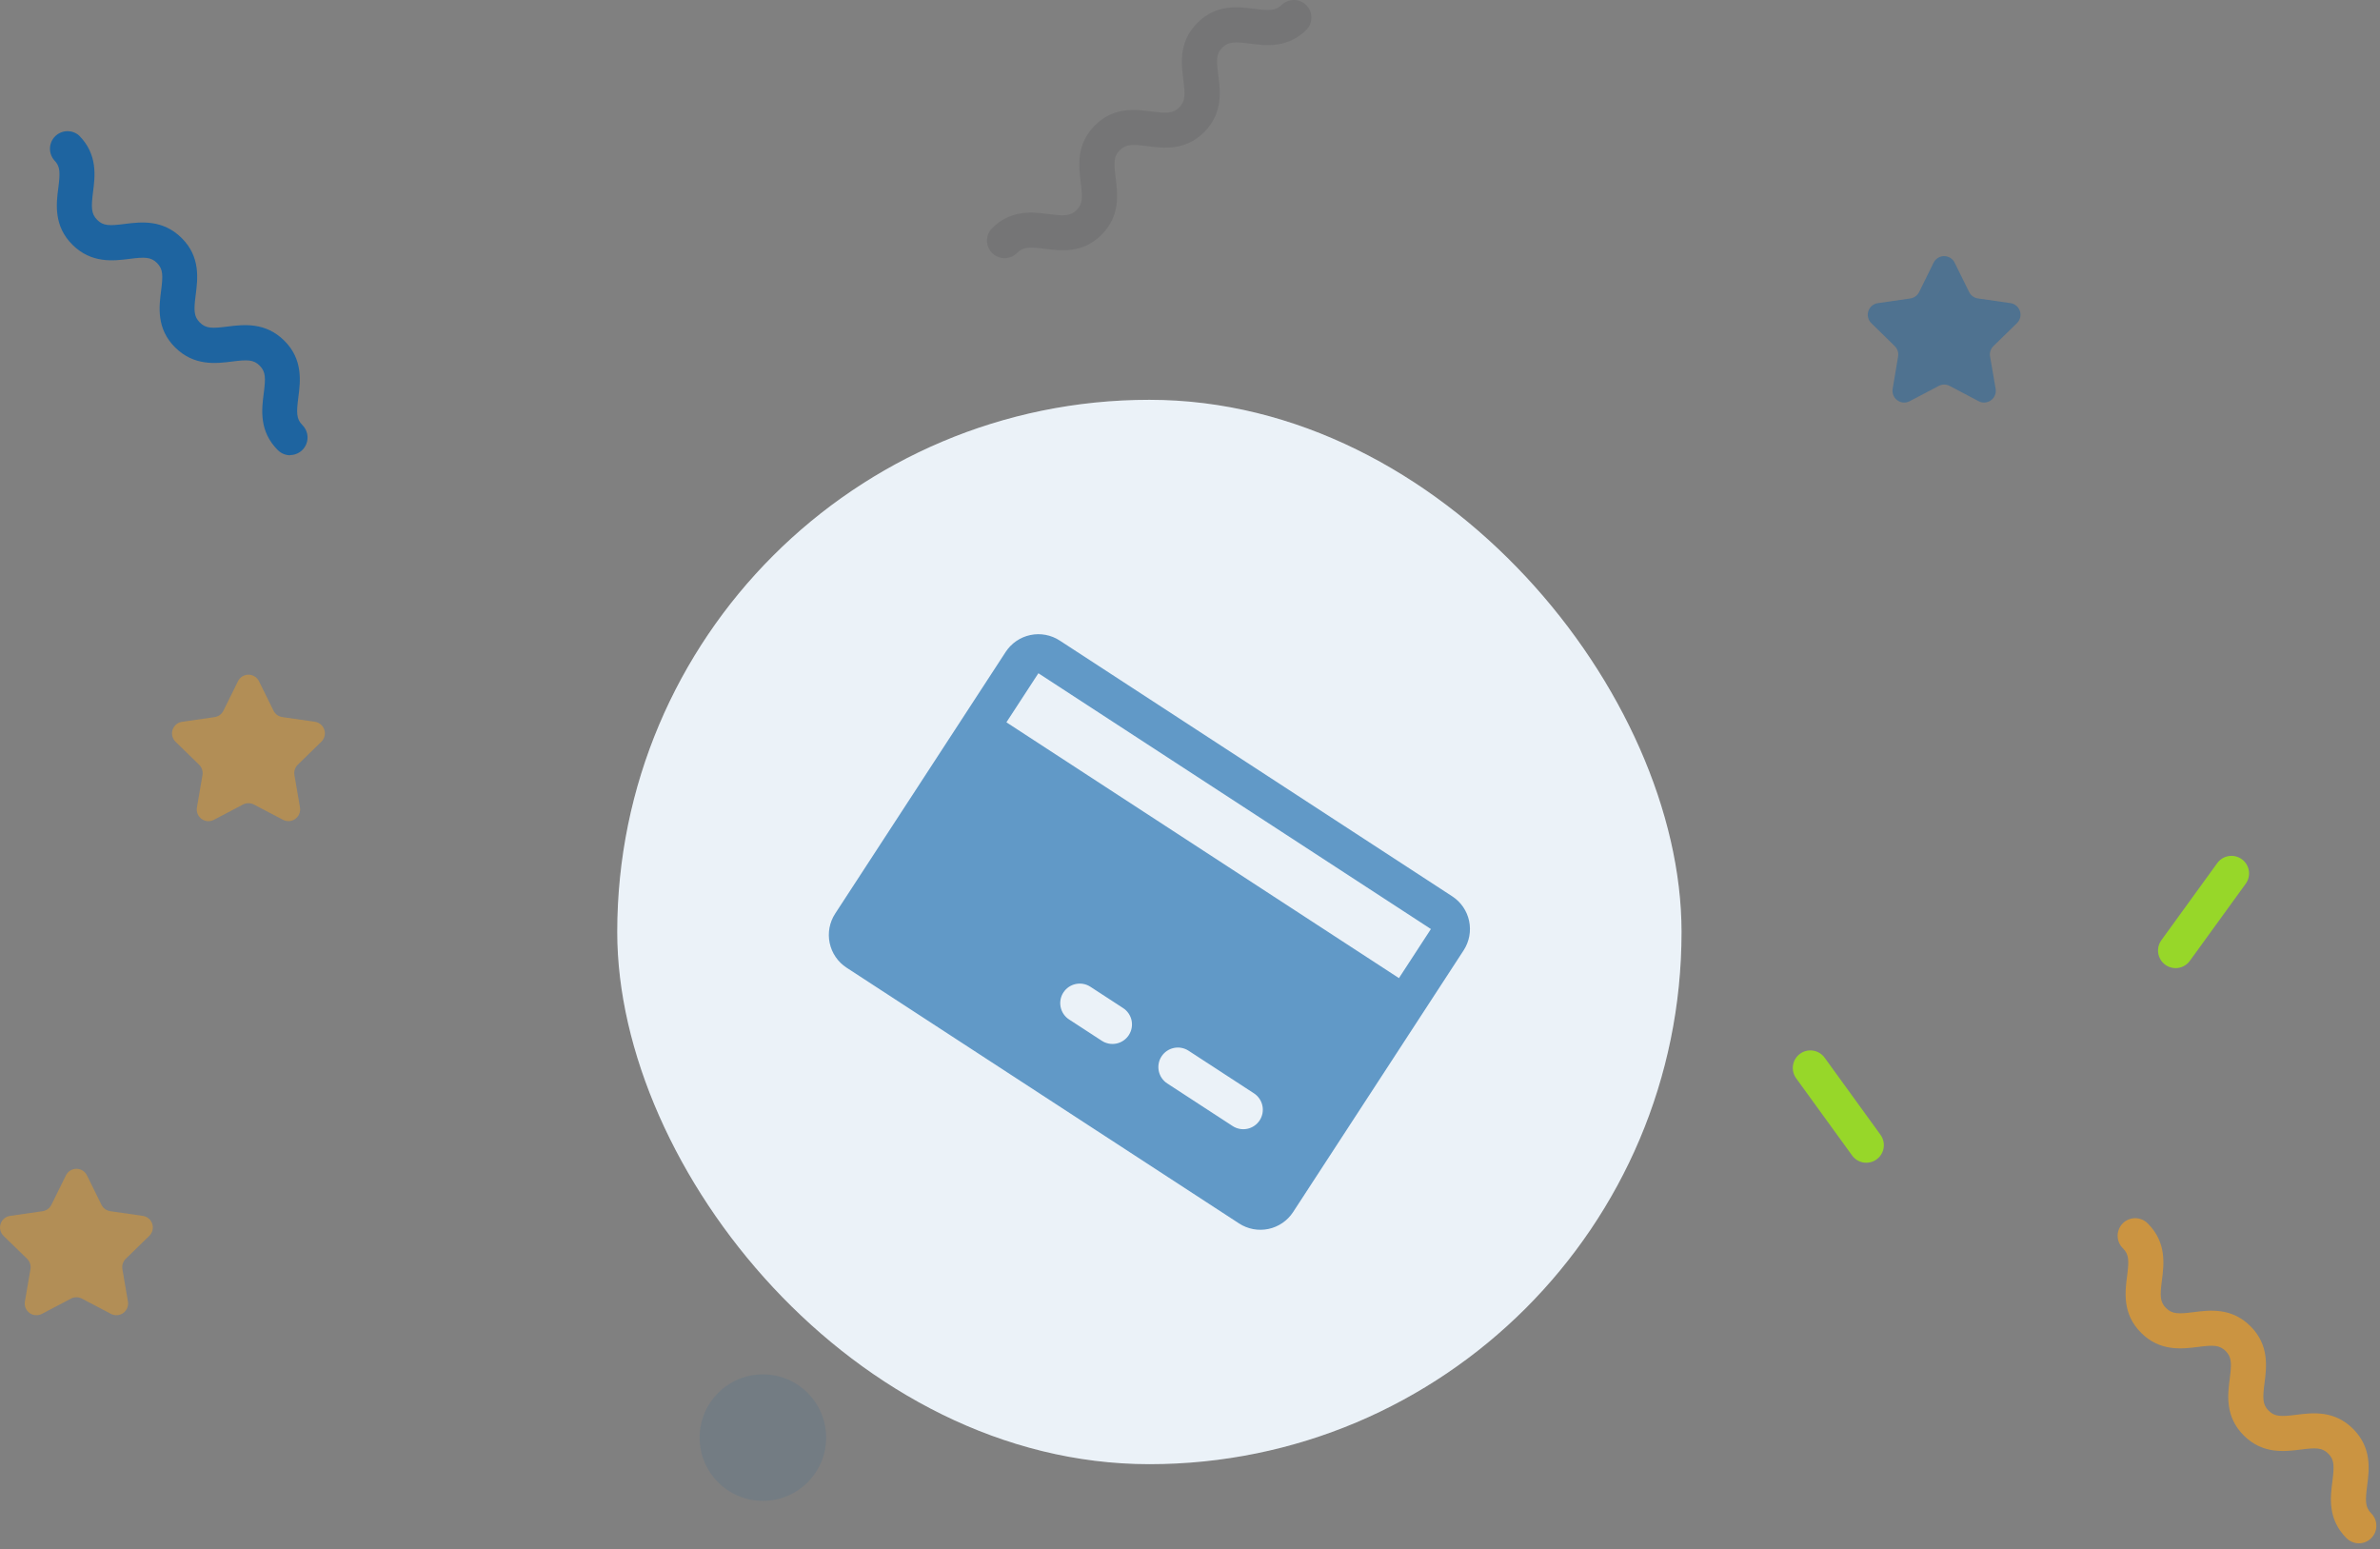 <svg width="381" height="248" viewBox="0 0 381 248" fill="none" xmlns="http://www.w3.org/2000/svg">
<rect x="0" y="0" width="381" height="248" fill="#808080" stroke="none"/>
<path d="M46.462 72.874C46.093 72.875 45.727 72.803 45.386 72.662C45.045 72.521 44.735 72.314 44.474 72.053C41.444 69.023 41.887 65.51 42.224 62.948C42.532 60.526 42.554 59.517 41.568 58.527C40.582 57.537 39.569 57.563 37.147 57.871C34.582 58.197 31.072 58.621 28.042 55.621C25.012 52.621 25.458 49.081 25.792 46.52C26.099 44.093 26.122 43.084 25.136 42.098C24.149 41.112 23.137 41.135 20.714 41.442C18.153 41.768 14.639 42.192 11.609 39.192C8.579 36.192 8.992 32.63 9.337 30.068C9.644 27.646 9.667 26.637 8.681 25.647C8.219 25.11 7.976 24.419 8.002 23.711C8.027 23.003 8.319 22.331 8.819 21.828C9.319 21.326 9.99 21.031 10.697 21.002C11.405 20.973 12.098 21.212 12.637 21.672C15.667 24.702 15.224 28.212 14.887 30.773C14.587 33.2 14.587 34.208 15.554 35.194C16.522 36.181 17.549 36.158 19.972 35.847C22.537 35.521 26.047 35.097 29.077 38.097C32.107 41.097 31.661 44.637 31.327 47.198C31.019 49.621 30.997 50.63 31.983 51.62C32.969 52.609 33.978 52.583 36.401 52.276C38.966 51.95 42.476 51.526 45.506 54.526C48.536 57.526 48.093 61.066 47.756 63.627C47.448 66.053 47.426 67.062 48.412 68.048C48.805 68.442 49.072 68.942 49.181 69.488C49.289 70.033 49.233 70.598 49.02 71.112C48.808 71.625 48.448 72.064 47.986 72.374C47.524 72.683 46.98 72.848 46.424 72.848L46.462 72.874Z" fill="#065DA7" fill-opacity="0.8"/>
<path d="M122.125 240.25C127.717 240.25 132.25 235.717 132.25 230.125C132.25 224.533 127.717 220 122.125 220C116.533 220 112 224.533 112 230.125C112 235.717 116.533 240.25 122.125 240.25Z" fill="#065DA7" fill-opacity="0.1"/>
<path d="M377.618 247.041C377.249 247.042 376.883 246.97 376.542 246.828C376.201 246.687 375.891 246.479 375.631 246.216C372.601 243.186 373.043 239.676 373.381 237.111C373.688 234.689 373.711 233.68 372.725 232.694C371.738 231.708 370.726 231.73 368.303 232.038C365.742 232.36 362.228 232.806 359.198 229.788C356.168 226.769 356.615 223.248 356.948 220.683C357.256 218.26 357.278 217.251 356.292 216.265C355.306 215.279 354.293 215.301 351.871 215.609C349.31 215.931 345.796 216.378 342.766 213.359C339.736 210.34 340.182 206.819 340.516 204.254C340.823 201.831 340.846 200.823 339.86 199.836C339.591 199.577 339.376 199.267 339.229 198.924C339.081 198.581 339.004 198.212 339 197.838C338.997 197.465 339.068 197.094 339.209 196.749C339.35 196.403 339.559 196.089 339.823 195.825C340.087 195.561 340.401 195.352 340.746 195.21C341.092 195.068 341.462 194.997 341.836 195C342.209 195.003 342.578 195.081 342.921 195.228C343.265 195.375 343.575 195.589 343.835 195.858C346.865 198.888 346.422 202.398 346.085 204.963C345.777 207.385 345.755 208.394 346.741 209.38C347.727 210.366 348.736 210.348 351.158 210.04C353.723 209.714 357.233 209.268 360.263 212.29C363.293 215.313 362.847 218.83 362.513 221.395C362.206 223.818 362.183 224.826 363.17 225.813C364.156 226.799 365.165 226.776 367.591 226.473C370.152 226.146 373.662 225.7 376.692 228.723C379.722 231.745 379.28 235.263 378.942 237.828C378.635 240.25 378.612 241.259 379.598 242.249C379.991 242.642 380.259 243.143 380.367 243.688C380.475 244.234 380.42 244.799 380.207 245.312C379.994 245.826 379.634 246.265 379.172 246.574C378.71 246.883 378.167 247.048 377.611 247.049L377.618 247.041Z" fill="#FEA218" fill-opacity="0.6"/>
<path d="M41.457 109.042L43.785 113.76C43.92 114.032 44.119 114.267 44.364 114.446C44.61 114.624 44.895 114.74 45.196 114.784L50.404 115.534C50.751 115.584 51.076 115.73 51.343 115.956C51.611 116.181 51.81 116.477 51.918 116.81C52.026 117.143 52.039 117.499 51.955 117.839C51.871 118.179 51.694 118.488 51.443 118.732L47.674 122.404C47.456 122.616 47.293 122.878 47.199 123.168C47.105 123.457 47.083 123.765 47.134 124.065L48.023 129.247C48.083 129.592 48.045 129.947 47.913 130.271C47.782 130.596 47.562 130.877 47.279 131.083C46.996 131.289 46.661 131.412 46.312 131.437C45.963 131.463 45.614 131.39 45.304 131.227L40.643 128.786C40.374 128.645 40.075 128.571 39.771 128.571C39.467 128.571 39.168 128.645 38.899 128.786L34.242 131.235C33.932 131.398 33.583 131.47 33.234 131.445C32.885 131.419 32.55 131.296 32.267 131.09C31.984 130.884 31.764 130.603 31.633 130.279C31.501 129.954 31.463 129.6 31.523 129.255L32.412 124.072C32.463 123.772 32.441 123.464 32.347 123.175C32.253 122.886 32.09 122.623 31.872 122.411L28.103 118.74C27.852 118.496 27.675 118.186 27.591 117.847C27.507 117.507 27.52 117.15 27.628 116.818C27.736 116.485 27.935 116.189 28.203 115.963C28.47 115.738 28.796 115.591 29.142 115.541L34.35 114.791C34.653 114.748 34.94 114.631 35.187 114.451C35.434 114.272 35.634 114.034 35.768 113.76L38.097 109.042C38.252 108.729 38.491 108.466 38.788 108.282C39.085 108.098 39.428 108 39.777 108C40.126 108 40.468 108.098 40.765 108.282C41.062 108.466 41.302 108.729 41.457 109.042ZM13.917 188.137L16.245 192.855C16.38 193.127 16.579 193.362 16.824 193.541C17.07 193.719 17.355 193.835 17.655 193.879L22.86 194.629C23.207 194.678 23.533 194.824 23.801 195.049C24.069 195.275 24.269 195.571 24.377 195.904C24.486 196.237 24.499 196.593 24.415 196.933C24.331 197.273 24.154 197.583 23.903 197.827L20.134 201.499C19.916 201.711 19.753 201.973 19.659 202.263C19.565 202.552 19.543 202.86 19.594 203.16L20.483 208.342C20.542 208.687 20.503 209.041 20.371 209.365C20.24 209.689 20.02 209.969 19.737 210.175C19.454 210.38 19.12 210.503 18.771 210.528C18.423 210.553 18.074 210.481 17.764 210.319L13.107 207.874C12.838 207.732 12.539 207.659 12.235 207.659C11.931 207.659 11.632 207.732 11.363 207.874L6.706 210.319C6.396 210.482 6.047 210.555 5.697 210.53C5.348 210.505 5.013 210.383 4.729 210.178C4.446 209.972 4.226 209.691 4.094 209.367C3.962 209.042 3.924 208.687 3.983 208.342L4.876 203.16C4.927 202.86 4.905 202.552 4.811 202.263C4.717 201.973 4.554 201.711 4.336 201.499L0.567 197.831C0.316 197.587 0.139 197.278 0.055 196.938C-0.029 196.598 -0.016 196.242 0.092 195.909C0.2 195.576 0.399 195.28 0.666 195.054C0.934 194.829 1.259 194.683 1.606 194.632L6.814 193.882C7.115 193.839 7.4 193.723 7.645 193.544C7.891 193.366 8.09 193.131 8.224 192.859L10.553 188.141C10.707 187.827 10.947 187.562 11.244 187.377C11.541 187.192 11.884 187.093 12.234 187.093C12.584 187.093 12.927 187.19 13.224 187.375C13.522 187.559 13.762 187.824 13.917 188.137Z" fill="#FEA218" fill-opacity="0.4"/>
<path d="M160.814 41.326C160.258 41.326 159.714 41.162 159.251 40.853C158.788 40.544 158.428 40.105 158.215 39.591C158.002 39.078 157.946 38.512 158.054 37.967C158.162 37.421 158.429 36.92 158.823 36.526C161.853 33.496 165.363 33.939 167.928 34.276C170.35 34.584 171.359 34.606 172.349 33.62C173.339 32.634 173.313 31.621 173.005 29.199C172.679 26.634 172.255 23.124 175.255 20.094C178.255 17.064 181.795 17.51 184.356 17.844C186.783 18.151 187.791 18.174 188.778 17.187C189.764 16.201 189.741 15.189 189.434 12.766C189.108 10.201 188.665 6.691 191.684 3.661C194.703 0.631 198.224 1.077 200.785 1.411C203.211 1.719 204.216 1.741 205.206 0.755C205.739 0.258 206.445 -0.012 207.173 0C207.902 0.013 208.597 0.308 209.112 0.824C209.628 1.339 209.923 2.034 209.936 2.763C209.949 3.492 209.678 4.197 209.181 4.73C206.151 7.76 202.641 7.317 200.08 6.98C197.658 6.672 196.645 6.65 195.659 7.636C194.673 8.622 194.718 9.616 195.029 12.039C195.355 14.604 195.798 18.114 192.779 21.144C189.76 24.174 186.239 23.727 183.678 23.394C181.255 23.086 180.246 23.064 179.256 24.05C178.266 25.036 178.293 26.045 178.6 28.467C178.926 31.032 179.369 34.542 176.35 37.572C173.331 40.602 169.81 40.16 167.249 39.822C164.823 39.515 163.814 39.492 162.828 40.479C162.566 40.748 162.253 40.962 161.907 41.108C161.561 41.253 161.189 41.328 160.814 41.326Z" fill="#1B1C1E" fill-opacity="0.1"/>
<path d="M312.898 42.029L315.227 46.747C315.361 47.02 315.559 47.255 315.805 47.434C316.051 47.614 316.336 47.73 316.637 47.774L321.846 48.524C322.192 48.575 322.517 48.721 322.785 48.946C323.052 49.172 323.251 49.468 323.359 49.801C323.467 50.133 323.48 50.49 323.396 50.83C323.312 51.169 323.135 51.479 322.884 51.723L319.116 55.398C318.898 55.61 318.735 55.871 318.641 56.16C318.547 56.449 318.525 56.756 318.576 57.056L319.468 62.242C319.527 62.587 319.489 62.942 319.357 63.266C319.225 63.59 319.005 63.871 318.722 64.077C318.438 64.283 318.103 64.405 317.754 64.43C317.405 64.455 317.055 64.381 316.746 64.218L312.107 61.773C311.838 61.632 311.539 61.558 311.235 61.558C310.931 61.558 310.632 61.632 310.363 61.773L305.706 64.222C305.396 64.384 305.047 64.457 304.699 64.431C304.35 64.406 304.015 64.283 303.733 64.078C303.45 63.872 303.23 63.592 303.098 63.268C302.967 62.944 302.928 62.59 302.987 62.245L303.857 57.059C303.908 56.76 303.885 56.453 303.791 56.164C303.697 55.875 303.534 55.614 303.317 55.402L299.567 51.727C299.316 51.483 299.139 51.173 299.055 50.833C298.971 50.494 298.984 50.137 299.092 49.804C299.2 49.472 299.399 49.176 299.666 48.95C299.934 48.724 300.259 48.578 300.606 48.528L305.811 47.778C306.111 47.734 306.397 47.617 306.642 47.438C306.888 47.259 307.086 47.023 307.221 46.751L309.549 42.033C309.705 41.723 309.944 41.462 310.24 41.28C310.535 41.097 310.875 41 311.223 41C311.57 41 311.91 41.096 312.206 41.277C312.502 41.459 312.741 41.719 312.898 42.029Z" fill="#065DA7" fill-opacity="0.4"/>
<path d="M298.767 186.125C298.323 186.125 297.885 186.02 297.489 185.818C297.093 185.616 296.751 185.322 296.491 184.962L287.543 172.617C287.325 172.318 287.167 171.979 287.08 171.619C286.992 171.259 286.977 170.886 287.034 170.52C287.091 170.154 287.22 169.803 287.414 169.487C287.607 169.171 287.861 168.897 288.161 168.679C288.46 168.461 288.8 168.305 289.16 168.219C289.521 168.134 289.894 168.12 290.26 168.179C290.626 168.238 290.976 168.368 291.291 168.563C291.606 168.758 291.88 169.013 292.096 169.313L301.043 181.658C301.347 182.078 301.529 182.574 301.569 183.091C301.609 183.608 301.506 184.125 301.27 184.587C301.035 185.049 300.677 185.437 300.235 185.708C299.793 185.979 299.286 186.124 298.767 186.125ZM348.275 154.973C347.756 154.972 347.248 154.828 346.807 154.557C346.365 154.286 346.007 153.898 345.772 153.436C345.536 152.974 345.433 152.456 345.473 151.94C345.513 151.423 345.695 150.927 345.998 150.507L354.946 138.162C355.163 137.863 355.437 137.609 355.752 137.416C356.066 137.223 356.416 137.093 356.781 137.035C357.146 136.977 357.519 136.991 357.878 137.077C358.238 137.163 358.577 137.319 358.876 137.536C359.175 137.753 359.429 138.027 359.622 138.341C359.815 138.656 359.945 139.006 360.003 139.371C360.061 139.736 360.047 140.109 359.961 140.468C359.875 140.828 359.719 141.167 359.502 141.466L350.555 153.811C350.293 154.171 349.951 154.464 349.554 154.666C349.158 154.868 348.72 154.973 348.275 154.973Z" fill="#97D729"/>
<rect x="98.811" y="64" width="170.376" height="170.376" rx="85.188" fill="white"/>
<rect x="98.811" y="64" width="170.376" height="170.376" rx="85.188" fill="#065DA7" fill-opacity="0.08"/>
<g clip-path="url(#clip0_621_125)">
<path d="M232.479 143.479L169.642 102.533C168.253 101.628 166.562 101.312 164.94 101.654C163.318 101.997 161.898 102.969 160.993 104.358L133.696 146.249C132.792 147.638 132.475 149.329 132.817 150.951C133.16 152.573 134.132 153.993 135.521 154.898L198.358 195.843C199.747 196.748 201.438 197.064 203.06 196.722C204.682 196.38 206.101 195.407 207.006 194.018L234.303 152.127C235.208 150.738 235.524 149.047 235.182 147.425C234.84 145.803 233.868 144.383 232.479 143.479ZM176.382 166.603L171.145 163.191C170.451 162.739 169.965 162.029 169.794 161.218C169.623 160.407 169.781 159.561 170.233 158.867C170.686 158.173 171.395 157.686 172.206 157.515C173.017 157.344 173.863 157.502 174.557 157.955L179.794 161.367C180.488 161.819 180.974 162.529 181.145 163.34C181.317 164.151 181.158 164.997 180.706 165.691C180.254 166.386 179.544 166.872 178.733 167.043C177.922 167.214 177.076 167.056 176.382 166.603ZM197.327 180.252L186.855 173.428C186.16 172.975 185.674 172.265 185.503 171.454C185.332 170.643 185.49 169.798 185.942 169.103C186.395 168.409 187.105 167.923 187.916 167.752C188.727 167.581 189.572 167.739 190.267 168.191L200.74 175.015C201.434 175.468 201.92 176.178 202.091 176.989C202.262 177.8 202.104 178.645 201.652 179.34C201.199 180.034 200.489 180.52 199.678 180.691C198.868 180.862 198.022 180.704 197.327 180.252ZM161.111 115.624L166.23 107.77L229.067 148.715L223.949 156.57L161.111 115.624Z" fill="#065DA7" fill-opacity="0.6"/>
</g>
<defs>
<clipPath id="clip0_621_125">
<rect width="100" height="100" fill="white" transform="translate(169.405 80) rotate(33.089)"/>
</clipPath>
</defs>
</svg>
